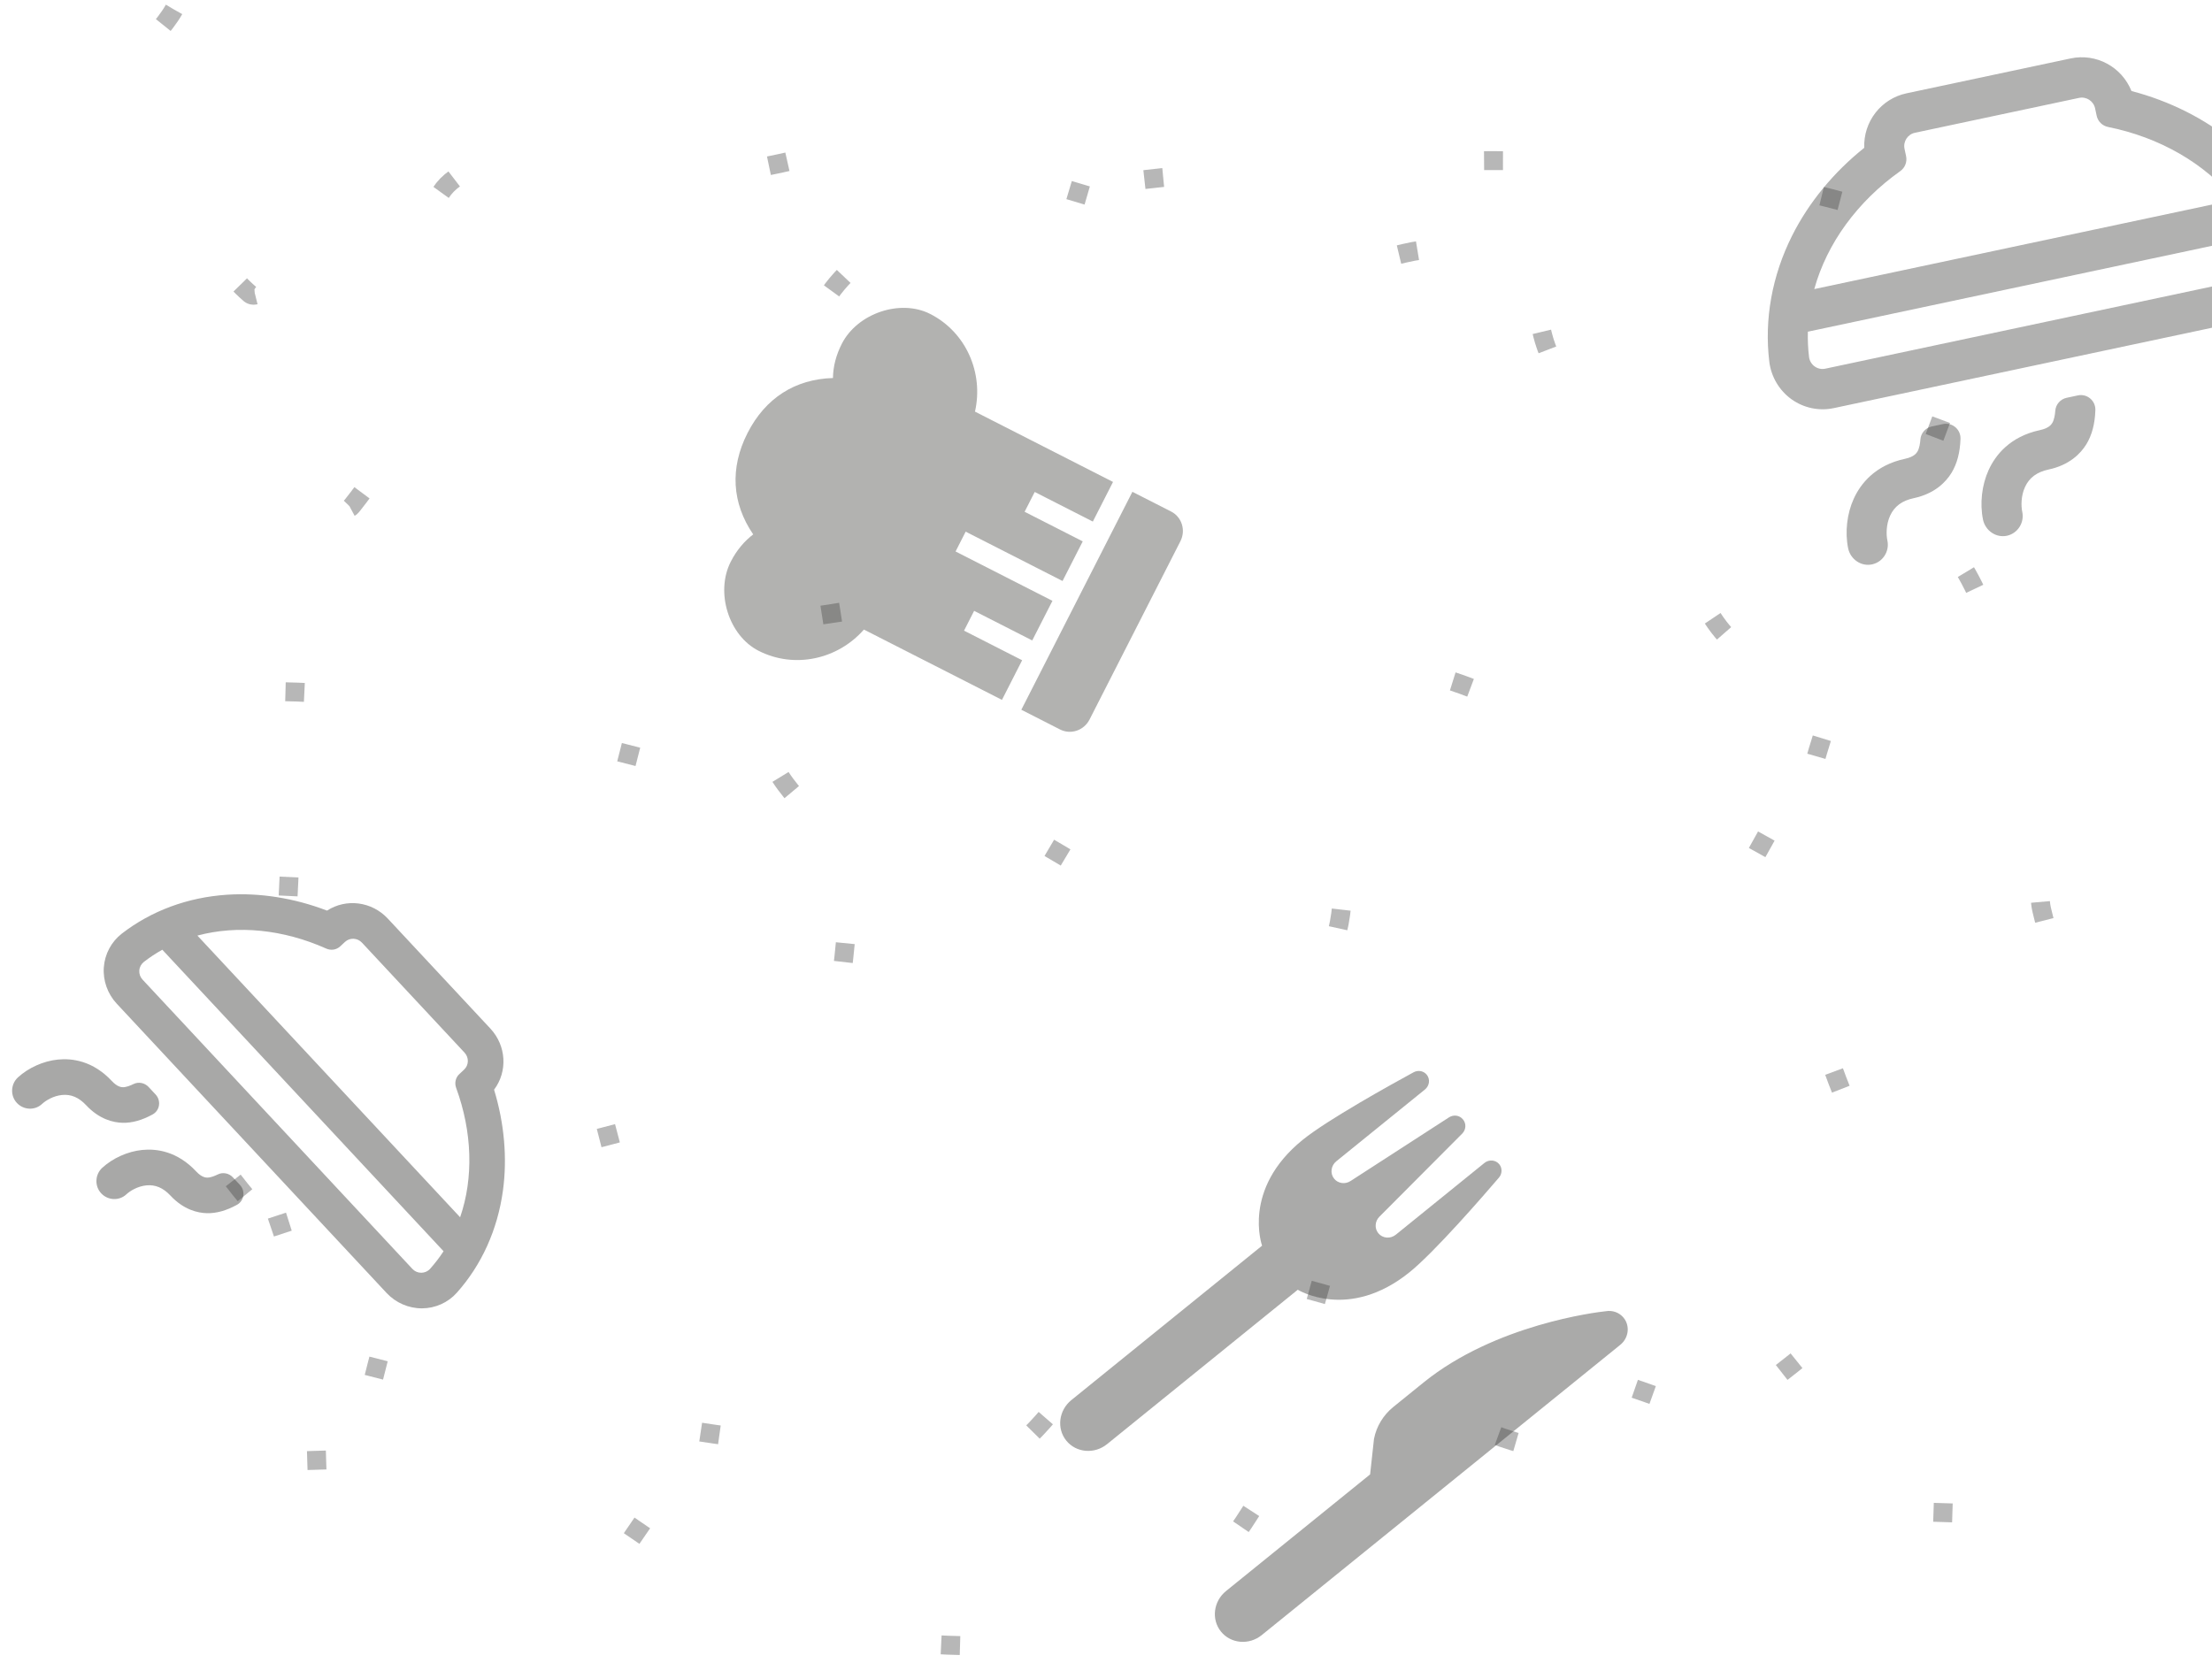 <?xml version="1.0" encoding="UTF-8"?>
<svg width="117px" height="88px" viewBox="0 0 117 88" version="1.1" xmlns="http://www.w3.org/2000/svg" xmlns:xlink="http://www.w3.org/1999/xlink">
    <!-- Generator: sketchtool 52.3 (67297) - http://www.bohemiancoding.com/sketch -->
    <title>87C3455B-ADBB-454E-9365-30C7DAC63DC9@3x</title>
    <desc>Created with sketchtool.</desc>
    <g id="Restaurant-Page" stroke="none" stroke-width="1" fill="none" fill-rule="evenodd">
        <g id="Restaurant-Detail-A-default-img" transform="translate(-306, -608)" fill-rule="nonzero">
            <g id="Items" transform="translate(303, 594)">
                <g id="Group-5">
                    <g id="iteam_1">
                        <g id="Group-2-Copy" transform="translate(0, 5)">
                            <g id="Bitmap">
                                <g id="smallimgpattern" transform="translate(-152, -66)">
                                    <g id="Group-4" opacity="0.75" transform="translate(160, 75)" stroke="#9F9F9F" stroke-dasharray="1,17">
                                        <path d="M4.203,0.502 C3.12,2.421 0.273,4.163 0.953,6.26 C1.233,7.124 6.249,13.874 8.211,15.549 C8.825,16.073 10.431,13.553 10.314,14.352 C9.117,22.589 7.472,19.191 13.299,24.496 C13.862,25.009 13.145,27.354 13.619,26.758 C15.537,24.348 17.085,21.559 17.982,18.613 C18.862,15.727 16.538,11.543 18.848,9.602 C21.24,7.59 25.119,10.44 28.215,10.012 C60.058,5.608 20.364,2.703 65.639,13.834 C67.829,14.372 70.919,12.137 72.404,13.834 L74.68,8.924 C76.937,11.502 75.543,15.844 77.029,18.932 C78.145,21.249 80.873,22.444 82.238,24.623 C83.935,27.33 84.05,30.941 86.094,33.396 C89.848,37.909 94.209,28.61 94.875,28.289 C101.258,25.217 102.912,47.555 102.936,47.801 C103.008,48.559 103.692,49.995 102.936,50.086 C93.944,51.165 72.351,32.406 67.664,36.018 C63.89,38.925 67.232,45.716 65.463,50.139 C64.988,51.326 62.894,51.387 61.705,50.914 C54.451,48.029 48.309,42.507 40.811,40.334 C27.522,36.484 46.66,48.882 36.689,44.652 C33.991,43.508 31.983,40.859 29.141,40.145 C21.443,38.211 13.433,35.821 5.561,36.832 C3.07,37.152 11.299,40.173 10.471,42.543 L10.217,47.889 C9.008,51.348 4.969,54.006 5.186,57.664 C5.42,61.635 9.589,64.31 11.396,67.854 C11.823,68.69 12.045,69.732 11.807,70.641 C11.359,72.348 9.714,73.628 9.426,75.369 C9.3,76.129 9.973,77.057 10.707,77.291 L21.309,76.965 C26.859,78.734 31.067,83.544 36.545,85.527 C40.511,86.964 44.894,87.188 49.109,87.033 C62.545,86.539 62.112,73.108 66.496,73.377 C69.934,73.588 72.938,75.932 76.322,76.572 C90.576,79.267 81.86,78.234 88.57,73.127 C102.455,62.56 90.559,65.158 90.084,45.602 C89.889,37.577 102.688,14.545 99.191,13.01 C90.508,9.197 80.573,8.271 71.094,8.541 C18.038,10.054 45.242,21.266 38.965,55.244 C38.702,56.666 36.77,57.26 35.396,57.711 C26.276,60.706 16.715,62.286 7.676,65.518 C6.326,66 3.621,67.782 4.748,68.668 C9.786,72.626 41.45,78.173 48.076,76.809 C50.987,76.209 54.8,65.66 62.357,67.723 C110.959,80.985 80.701,79.474 99.148,80.07" id="Path-2"></path>
                                    </g>
                                    <g id="Group-3" opacity="0.5" fill="#434340">
                                        <path d="M231.539,148.746 L230.211,147.407 C229.778,146.893 229.539,146.233 229.539,145.55 L229.539,143.494 C229.539,138.602 232.404,134.044 232.675,133.624 C232.849,133.316 233.17,133.11 233.539,133.11 C234.091,133.11 234.539,133.575 234.539,134.148 L234.539,158.552 C234.539,159.412 233.867,160.11 233.039,160.11 C232.211,160.11 231.539,159.412 231.539,158.552 L231.539,148.746 Z M223.626,133.572 C223.868,134.889 224.539,138.678 224.539,140.379 C224.539,144.533 221.539,145.571 221.539,145.571 L221.539,158.552 C221.539,159.412 220.867,160.11 220.039,160.11 C219.211,160.11 218.539,159.412 218.539,158.552 L218.539,145.571 C218.539,145.571 215.539,144.533 215.539,140.379 C215.539,138.678 216.21,134.889 216.452,133.572 C216.502,133.303 216.728,133.11 216.991,133.11 C217.294,133.11 217.539,133.364 217.539,133.679 L217.539,139.709 C217.539,140.079 217.828,140.379 218.184,140.379 C218.513,140.379 218.789,140.122 218.825,139.784 L219.485,133.616 C219.516,133.328 219.75,133.11 220.03,133.11 L220.039,133.11 L220.048,133.11 C220.328,133.11 220.562,133.328 220.593,133.615 L221.253,139.783 C221.289,140.122 221.565,140.379 221.894,140.379 C222.25,140.379 222.539,140.079 222.539,139.709 L222.539,133.679 C222.539,133.364 222.784,133.11 223.087,133.11 C223.35,133.11 223.576,133.303 223.626,133.572 Z" id="Combined-Shape" opacity="0.9" transform="translate(225.039, 146.61) rotate(-309) translate(-225.039, -146.61) "></path>
                                        <path d="M198.316,111.181 L211.257,111.181 L211.257,113.481 C211.257,114.116 210.73,114.631 210.081,114.631 L199.492,114.631 C198.843,114.631 198.316,114.116 198.316,113.481 L198.316,111.181 Z M211.257,93.931 C213.071,93.931 214.786,95.608 214.786,97.381 C214.786,99.52 213.284,101.323 211.257,101.836 L211.257,110.031 L208.904,110.031 L208.904,106.581 L207.728,106.581 L207.728,110.031 L205.375,110.031 L205.375,104.281 L204.198,104.281 L204.198,110.031 L201.845,110.031 L201.845,106.581 L200.669,106.581 L200.669,110.031 L198.316,110.031 L198.316,101.836 C196.289,101.323 194.786,99.52 194.786,97.381 C194.786,95.608 196.502,93.931 198.316,93.931 C199.048,93.931 199.649,94.097 200.144,94.333 C201.103,92.579 202.709,91.631 204.786,91.631 C206.864,91.631 208.47,92.579 209.43,94.335 C209.991,94.062 210.594,93.931 211.257,93.931 Z" id="Combined-Shape" opacity="0.82" transform="translate(204.786, 103.131) rotate(-63) translate(-204.786, -103.131) "></path>
                                        <path d="M267.116,102.752 L258.24,102.752 C256.862,102.752 255.692,101.762 255.453,100.396 C253.594,99.465 251.965,98.162 250.742,96.627 C249.273,94.783 248.39,92.621 248.189,90.375 C248.118,89.577 248.384,88.78 248.92,88.189 C249.455,87.599 250.216,87.261 251.008,87.261 L274.348,87.261 C275.14,87.261 275.902,87.599 276.436,88.189 C276.972,88.78 277.238,89.577 277.167,90.375 C276.966,92.621 276.083,94.783 274.614,96.627 C273.391,98.162 271.763,99.465 269.904,100.396 C269.664,101.762 268.494,102.752 267.116,102.752 Z M251.314,93.635 C252.47,95.86 254.509,97.692 257.061,98.795 C257.343,98.917 257.526,99.195 257.526,99.503 L257.526,99.898 C257.526,100.295 257.846,100.618 258.24,100.618 L267.116,100.618 C267.51,100.618 267.831,100.295 267.831,99.898 L267.831,99.503 C267.831,99.195 268.013,98.917 268.296,98.795 C270.847,97.692 272.887,95.86 274.042,93.635 L251.314,93.635 Z M250.514,91.501 L274.843,91.501 C274.947,91.067 275.02,90.623 275.059,90.184 C275.077,89.981 275.01,89.778 274.874,89.629 C274.737,89.478 274.551,89.395 274.348,89.395 L251.008,89.395 C250.806,89.395 250.619,89.478 250.482,89.629 C250.346,89.778 250.279,89.981 250.297,90.184 C250.336,90.624 250.409,91.067 250.514,91.501 Z M256.492,85.234 L255.881,85.234 C255.545,85.234 255.245,85.009 255.151,84.688 C255.094,84.491 254.996,84.227 254.858,84.085 C254.802,84.028 254.634,83.855 254.155,83.855 C252.51,83.855 251.56,83.039 251.052,82.354 C250.535,81.657 250.222,80.721 250.215,79.85 C250.212,79.56 250.328,79.275 250.532,79.068 C250.732,78.865 250.995,78.753 251.273,78.753 L251.278,78.753 C251.859,78.756 252.331,79.234 252.331,79.82 C252.331,80.141 252.44,80.663 252.746,81.076 C253.068,81.51 253.529,81.721 254.155,81.721 C255.3,81.721 256.001,82.205 256.388,82.611 C256.777,83.019 257.061,83.581 257.233,84.282 C257.289,84.512 257.238,84.751 257.093,84.938 C256.947,85.126 256.728,85.234 256.492,85.234 Z M263.786,85.234 L263.174,85.234 C262.839,85.234 262.539,85.009 262.445,84.688 C262.387,84.491 262.29,84.227 262.151,84.085 C262.096,84.028 261.928,83.855 261.448,83.855 C259.804,83.855 258.853,83.039 258.345,82.354 C257.828,81.657 257.515,80.721 257.508,79.85 C257.506,79.56 257.622,79.275 257.825,79.068 C258.025,78.864 258.289,78.752 258.567,78.752 L258.572,78.752 C259.152,78.756 259.624,79.234 259.624,79.819 C259.624,80.141 259.733,80.663 260.04,81.076 C260.362,81.51 260.822,81.721 261.448,81.721 C262.593,81.721 263.295,82.205 263.682,82.611 C264.071,83.019 264.355,83.581 264.526,84.282 C264.583,84.512 264.532,84.751 264.387,84.938 C264.241,85.126 264.022,85.234 263.786,85.234 Z" id="Combined-Shape" opacity="0.83" transform="translate(262.678, 90.752) scale(1, -1) rotate(-348) translate(-262.678, -90.752) "></path>
                                        <path d="M174.524,144.169 L166.566,144.169 C165.331,144.169 164.282,143.302 164.067,142.106 C162.4,141.292 160.94,140.152 159.844,138.809 C158.527,137.195 157.736,135.303 157.555,133.338 C157.491,132.64 157.73,131.943 158.21,131.425 C158.69,130.909 159.372,130.613 160.083,130.613 L181.008,130.613 C181.718,130.613 182.401,130.909 182.88,131.425 C183.36,131.943 183.599,132.64 183.535,133.338 C183.355,135.303 182.563,137.195 181.246,138.809 C180.15,140.152 178.69,141.292 177.023,142.106 C176.809,143.302 175.76,144.169 174.524,144.169 Z M160.357,136.19 C161.393,138.138 163.221,139.74 165.509,140.706 C165.762,140.813 165.926,141.056 165.926,141.325 L165.926,141.671 C165.926,142.019 166.213,142.301 166.566,142.301 L174.524,142.301 C174.877,142.301 175.165,142.019 175.165,141.671 L175.165,141.325 C175.165,141.056 175.328,140.813 175.582,140.706 C177.869,139.74 179.698,138.138 180.734,136.19 L160.357,136.19 Z M159.639,134.323 L181.451,134.323 C181.545,133.943 181.61,133.556 181.645,133.171 C181.662,132.993 181.601,132.816 181.48,132.685 C181.357,132.553 181.189,132.48 181.008,132.48 L160.083,132.48 C159.901,132.48 159.733,132.553 159.611,132.685 C159.489,132.816 159.429,132.993 159.445,133.171 C159.48,133.556 159.546,133.944 159.639,134.323 Z M164.999,128.84 L164.451,128.84 C164.15,128.84 163.881,128.643 163.797,128.362 C163.745,128.19 163.658,127.959 163.534,127.834 C163.484,127.784 163.333,127.633 162.904,127.633 C161.429,127.633 160.577,126.919 160.122,126.32 C159.658,125.71 159.377,124.891 159.371,124.129 C159.369,123.875 159.473,123.626 159.655,123.445 C159.835,123.267 160.071,123.169 160.32,123.169 L160.325,123.169 C160.845,123.171 161.268,123.59 161.268,124.102 C161.268,124.383 161.366,124.84 161.641,125.201 C161.929,125.581 162.342,125.766 162.904,125.766 C163.93,125.766 164.559,126.189 164.906,126.545 C165.255,126.902 165.509,127.394 165.663,128.007 C165.714,128.208 165.668,128.418 165.538,128.581 C165.407,128.745 165.211,128.84 164.999,128.84 Z M171.538,128.84 L170.99,128.84 C170.689,128.84 170.42,128.643 170.336,128.362 C170.284,128.19 170.197,127.959 170.073,127.834 C170.023,127.784 169.872,127.633 169.443,127.633 C167.968,127.633 167.116,126.919 166.661,126.32 C166.197,125.71 165.917,124.891 165.91,124.129 C165.908,123.875 166.012,123.626 166.194,123.445 C166.374,123.267 166.61,123.169 166.859,123.169 L166.864,123.169 C167.384,123.171 167.807,123.59 167.807,124.102 C167.807,124.383 167.905,124.84 168.18,125.201 C168.468,125.581 168.882,125.766 169.443,125.766 C170.469,125.766 171.098,126.189 171.445,126.545 C171.794,126.902 172.048,127.394 172.202,128.007 C172.253,128.208 172.207,128.417 172.077,128.581 C171.946,128.745 171.75,128.84 171.538,128.84 Z" id="Combined-Shape" opacity="0.92" transform="translate(170.545, 133.669) scale(-1, 1) rotate(-227) translate(-170.545, -133.669) "></path>
                                    </g>
                                </g>
                            </g>
                        </g>
                    </g>
                </g>
            </g>
        </g>
    </g>
</svg>